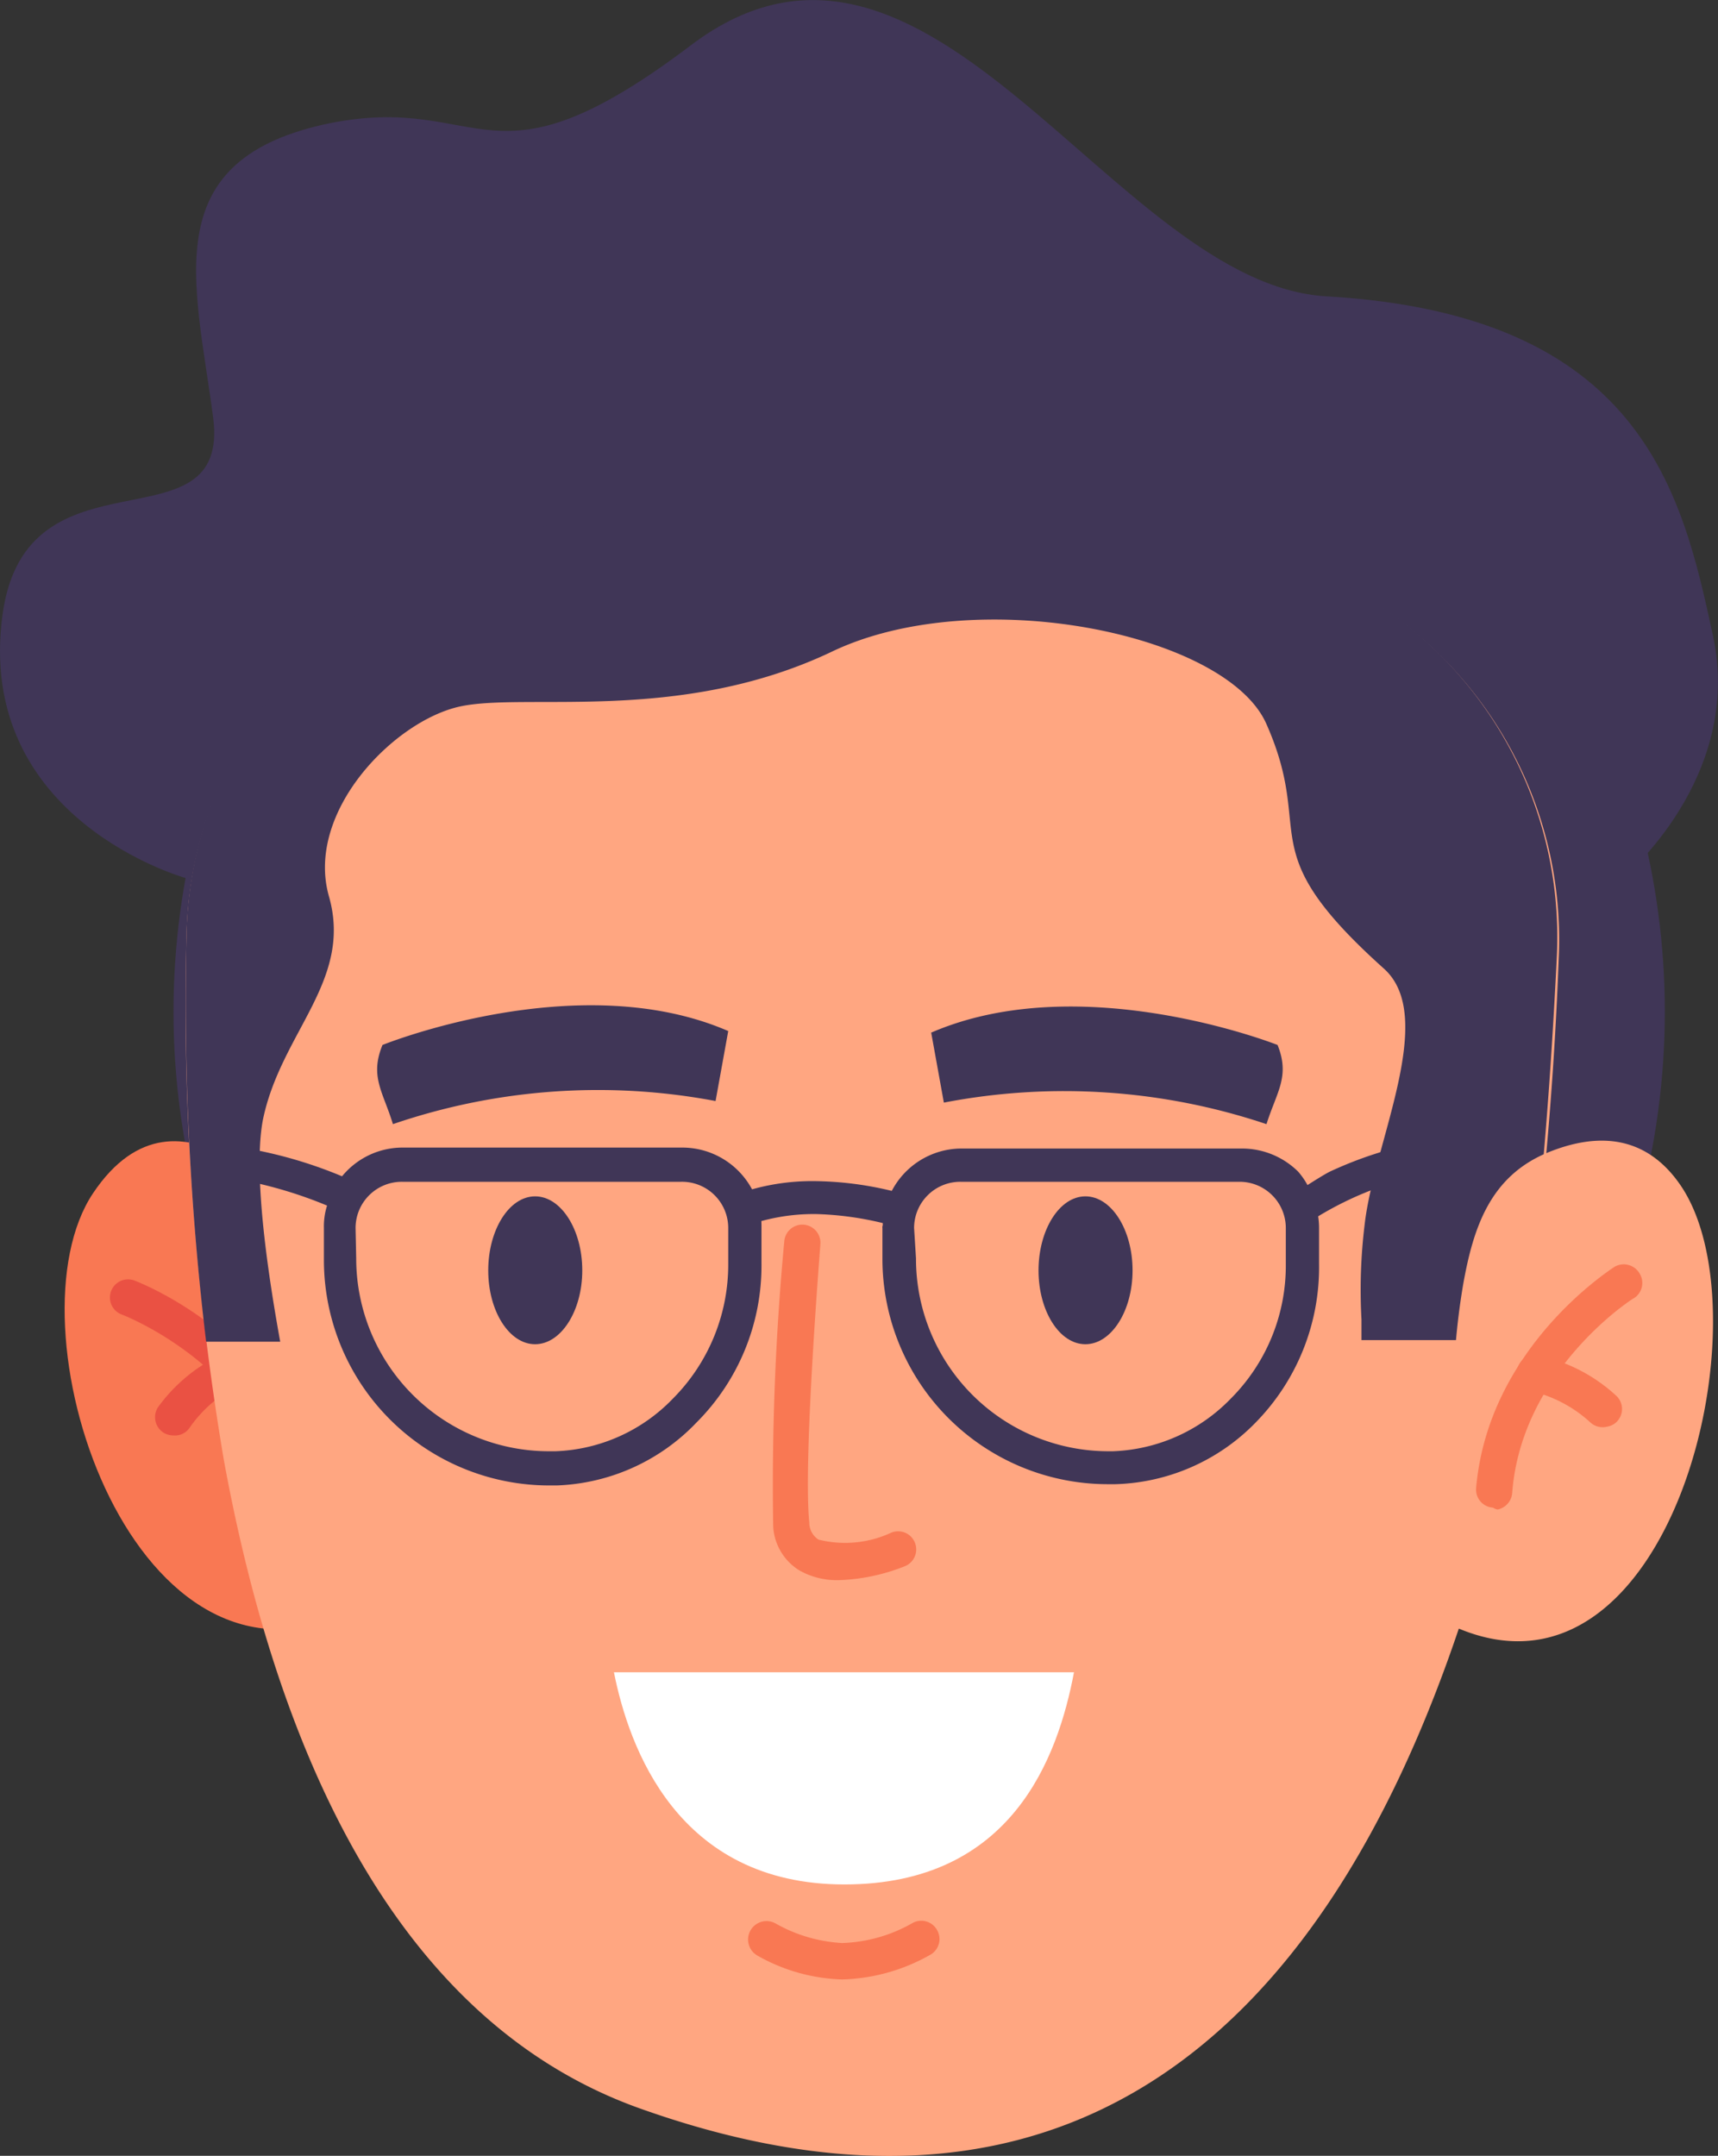 <svg xmlns="http://www.w3.org/2000/svg" viewBox="0 0 54.26 68.08"><rect x="0" y="0" width="54.26" height="68.08" fill="#333333" stroke="none"/><g id="Layer_2" data-name="Layer 2"><g id="OBJECTS"><circle cx="29.03" cy="31.95" r="23.55" style="fill:#403657"/><path d="M5.87,27.73S-.8,25.89.08,19.41c.75-5.5,7.22-1.93,6.65-6.24S4.9,5,10.47,3.88c4.87-.94,4.95,2.39,11.35-2.45C29.37-4.29,35.18,9,41.92,9.36c9.95.58,11.21,6.21,12.18,10.71s-2.85,7.66-2.85,7.66Z" style="fill:#403657"/><path d="M9.44,38.54s-3.73-5-6.5-.86S4.08,53.94,10.87,51Z" style="fill:#f97853"/><path d="M9.39,47.22a.58.58,0,0,1-.55-.42c-1-3.75-4.94-5.27-5-5.29a.57.57,0,1,1,.41-1.07c.18.07,4.46,1.73,5.67,6.05a.58.58,0,0,1-.39.71Z" style="fill:#ea5143"/><path d="M5.47,45.33a.59.59,0,0,1-.31-.09.58.58,0,0,1-.17-.8,5.22,5.22,0,0,1,2.15-1.73.58.58,0,0,1,.47,1A4.14,4.14,0,0,0,6,45.07.56.56,0,0,1,5.47,45.33Z" style="fill:#ea5143"/><path d="M49.23,30.25a117.64,117.64,0,0,1-1.57,15.26c-.22,1.17-.48,2.27-.76,3.26-2.54,8.9-8.9,24.16-26.7,17.81C12.34,63.77,8.7,55,7.07,46.11A86.23,86.23,0,0,1,5.89,29.58a12.61,12.61,0,0,1,6.39-10.73c10.51-6,21.6-3.73,28.9-.93A12.59,12.59,0,0,1,49.23,30.25Z" style="fill:#ffa681"/><path d="M27.87,38.78v1A7.12,7.12,0,0,0,35,46.87h.23a6.43,6.43,0,0,0,4.43-1.95,7,7,0,0,0,2-5V38.78a2.34,2.34,0,0,0-.17-.88A2.36,2.36,0,0,0,41,37a2.52,2.52,0,0,0-1.77-.73H30.38a2.49,2.49,0,0,0-2.26,1.43,2.28,2.28,0,0,0-.24,1A.13.13,0,0,0,27.87,38.78Zm1,0a1.46,1.46,0,0,1,1.47-1.46h8.81a1.46,1.46,0,0,1,1.46,1.46v1.13a5.94,5.94,0,0,1-1.74,4.26,5.45,5.45,0,0,1-3.72,1.66H35a6.08,6.08,0,0,1-6.07-6.09Z" style="fill:#403657"/><path d="M10.23,38.78v1a7.12,7.12,0,0,0,7.11,7.13h.24A6.41,6.41,0,0,0,22,44.92a7,7,0,0,0,2.05-5V38.74a2.36,2.36,0,0,0-.21-1,2.5,2.5,0,0,0-2.29-1.5H12.74a2.47,2.47,0,0,0-2.41,1.83A2.18,2.18,0,0,0,10.23,38.78Zm1,0a1.46,1.46,0,0,1,1.47-1.46h8.81A1.46,1.46,0,0,1,23,38.78v1.13a6,6,0,0,1-1.75,4.26,5.41,5.41,0,0,1-3.71,1.66h-.22a6.09,6.09,0,0,1-6.07-6.09Z" style="fill:#403657"/><path d="M48,35.86A12.42,12.42,0,0,0,42,37c-.24.12-.87.53-.9.55l.5.88a10.66,10.66,0,0,1,1-.54,10.77,10.77,0,0,1,5.41-1Z" style="fill:#403657"/><path d="M28.57,38.82l.34-1a10.71,10.71,0,0,0-3.12-.52,7.05,7.05,0,0,0-2.85.54l.45.94a6.27,6.27,0,0,1,2.4-.44A10,10,0,0,1,28.57,38.82Z" style="fill:#403657"/><path d="M6.59,36.11v1a13.55,13.55,0,0,1,4.17,1.15l.46-.93A14,14,0,0,0,6.59,36.11Z" style="fill:#403657"/><path d="M18.39,40.12c0,1.28-.67,2.33-1.49,2.33s-1.48-1.05-1.48-2.33.66-2.34,1.48-2.34S18.39,38.83,18.39,40.12Z" style="fill:#403657"/><path d="M35.77,40.12c0,1.28-.67,2.33-1.49,2.33S32.8,41.4,32.8,40.12s.66-2.34,1.48-2.34S35.77,38.83,35.77,40.12Z" style="fill:#403657"/><path d="M12.08,33S18.25,30.5,23,32.56l-.4,2.21a20,20,0,0,0-10.19.73C12.1,34.48,11.67,34,12.08,33Z" style="fill:#403657"/><path d="M40.35,33s-6.18-2.45-10.94-.39l.4,2.21A20.08,20.08,0,0,1,40,35.5C40.32,34.48,40.75,34,40.35,33Z" style="fill:#403657"/><path d="M26.5,49.9a6.13,6.13,0,0,0,2.08-.44.57.57,0,1,0-.43-1.06,3.46,3.46,0,0,1-2.3.22.64.64,0,0,1-.29-.54c-.2-2,.35-8.72.35-8.79a.57.57,0,0,0-1.14-.09,82.39,82.39,0,0,0-.35,9,1.74,1.74,0,0,0,.84,1.4A2.4,2.4,0,0,0,26.5,49.9Z" style="fill:#f97853"/><path d="M19.39,52.81c.47,2.36,2,6.7,7.28,6.7s6.74-4,7.25-6.7Z" style="fill:#fff"/><path d="M26.6,62.51a5.94,5.94,0,0,0,2.8-.79.57.57,0,0,0,.19-.78.57.57,0,0,0-.79-.2,4.78,4.78,0,0,1-2.2.62,4.79,4.79,0,0,1-2.09-.61.57.57,0,1,0-.6,1A5.74,5.74,0,0,0,26.6,62.51Z" style="fill:#f97853"/><path d="M8.85,42.37C8.42,40,8,37,8.3,35.38c.56-2.77,2.85-4.4,2.09-7.07s2.06-5.55,4.14-6,6.93.55,11.72-1.72C30.81,18.39,38.75,20,40,22.87c1.57,3.55-.56,3.89,3.71,7.72,1.7,1.53-.32,5.5-.61,8.08a17,17,0,0,0-.1,3l0,.65h5.11c.56-4,.88-8.42,1.06-12.12a12.58,12.58,0,0,0-8-12.33c-7.3-2.8-18.39-5-28.9.93A12.61,12.61,0,0,0,5.89,29.58a89.72,89.72,0,0,0,.62,12.79Z" style="fill:#403657"/><path d="M45.9,44.57a22.28,22.28,0,0,1,.31-4c.32-1.8.85-3.43,2.69-4.18,1.48-.6,3.06-.61,4.19,1.06,2.77,4.11-.32,16.9-7.11,13.94Z" style="fill:#ffa681"/><path d="M47.3,47.67a.58.58,0,0,0,.46-.52C48.05,43.27,51.57,41,51.6,41a.57.57,0,0,0,.18-.79A.58.58,0,0,0,51,40c-.16.11-4,2.57-4.38,7a.57.57,0,0,0,.53.61A.43.43,0,0,0,47.3,47.67Z" style="fill:#f97853"/><path d="M50.77,45.05a.54.54,0,0,0,.29-.15.57.57,0,0,0,0-.81,5.21,5.21,0,0,0-2.45-1.28.57.57,0,0,0-.69.43.58.58,0,0,0,.44.69,4.18,4.18,0,0,1,1.88,1A.57.57,0,0,0,50.77,45.05Z" style="fill:#f97853"/></g></g></svg>